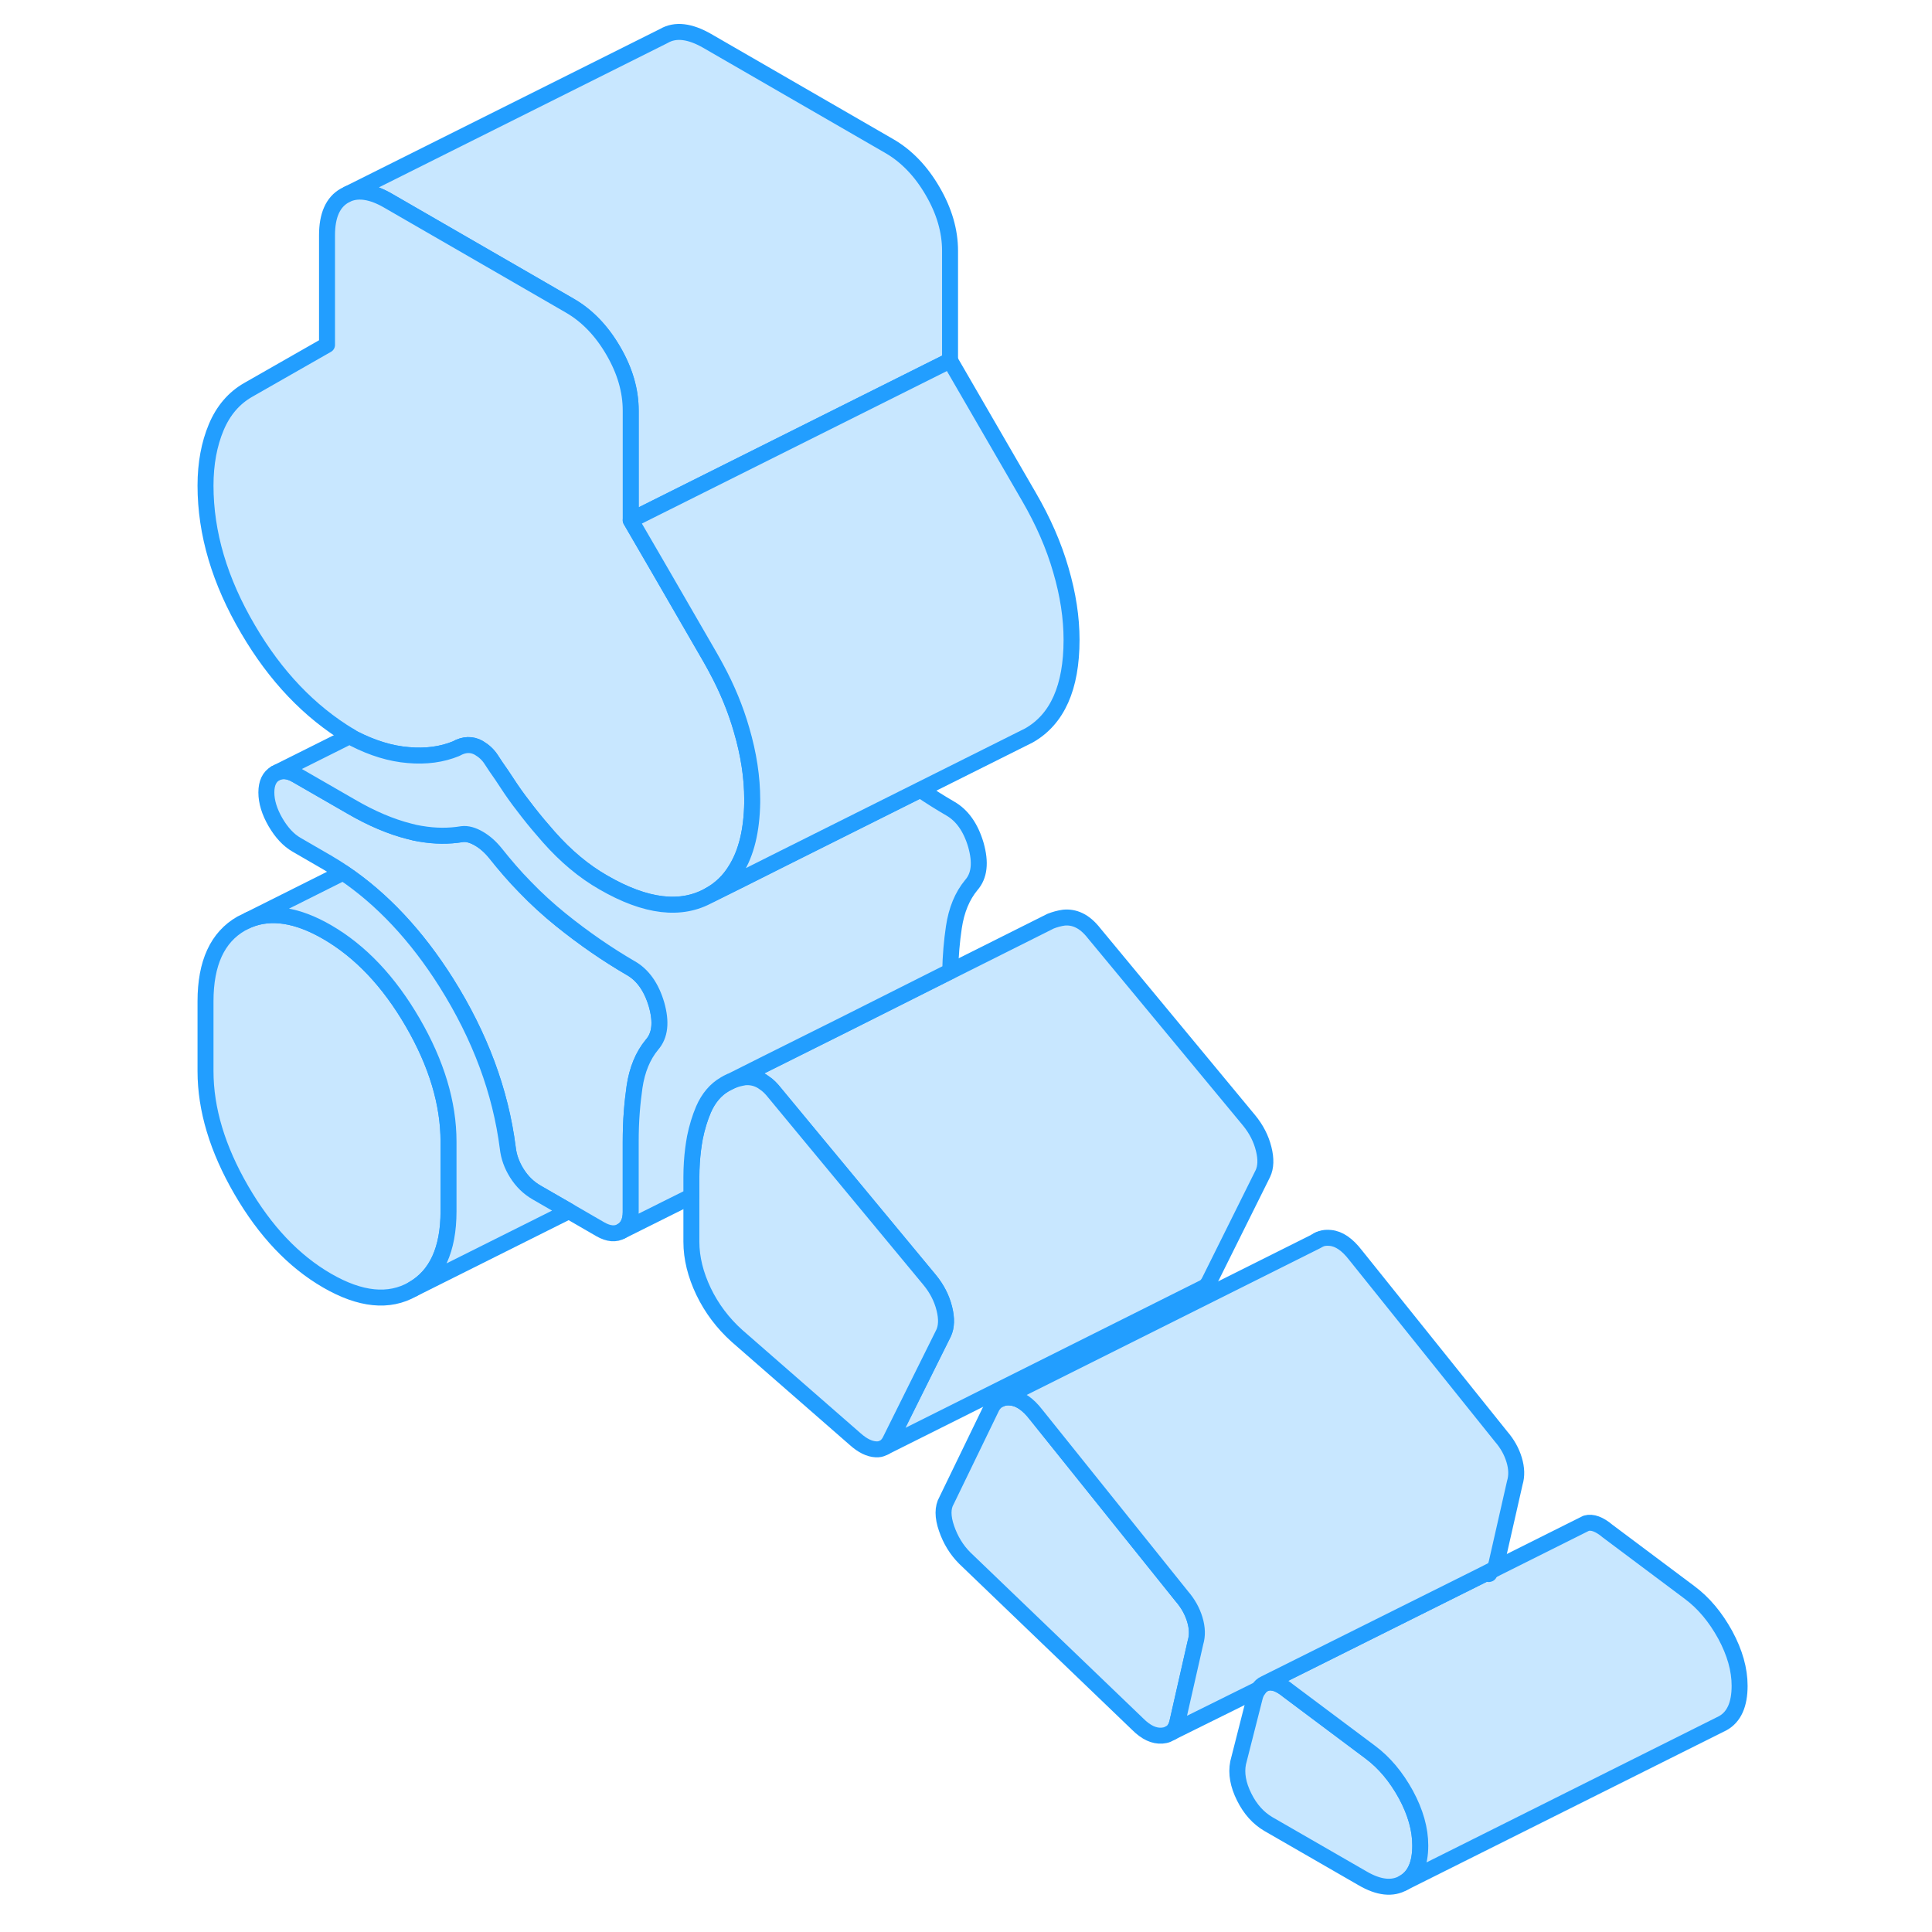 <svg width="48" height="48" viewBox="0 0 101 121" fill="#c8e7ff" xmlns="http://www.w3.org/2000/svg" stroke-width="1px" stroke-linecap="round" stroke-linejoin="round"><path d="M35.791 67.701L35.73 67.731C35.611 67.781 35.501 67.841 35.391 67.911L35.851 67.681C35.851 67.681 35.81 67.691 35.791 67.701Z" stroke="#229EFF" stroke-linejoin="round"/><path d="M18.091 71.501V75.861C18.091 78.261 17.341 79.891 15.851 80.741C14.361 81.591 12.571 81.411 10.481 80.201C8.391 78.991 6.601 77.101 5.111 74.531C3.621 71.961 2.871 69.481 2.871 67.081V62.711C2.871 60.311 3.621 58.691 5.111 57.841L5.581 57.611C6.971 57.041 8.611 57.291 10.481 58.371C12.571 59.581 14.361 61.471 15.851 64.041C17.341 66.611 18.091 69.101 18.091 71.501Z" stroke="#229EFF" stroke-linejoin="round"/><path d="M64.871 102.871L63.731 107.891C63.671 108.141 63.561 108.341 63.401 108.481L63.351 108.511L63.111 108.631C63.011 108.671 62.901 108.691 62.781 108.701C62.281 108.741 61.771 108.501 61.261 107.991L50.421 97.581C49.911 97.071 49.531 96.451 49.281 95.721C49.031 95.001 49.031 94.411 49.281 93.981L52.131 88.101C52.231 87.931 52.351 87.801 52.491 87.711L52.711 87.601C52.881 87.531 53.081 87.501 53.321 87.531C53.861 87.581 54.381 87.941 54.891 88.601L64.021 99.981C64.401 100.421 64.671 100.901 64.831 101.431C64.991 101.961 65.001 102.441 64.871 102.871Z" stroke="#229EFF" stroke-linejoin="round"/><path d="M30.831 65.431C30.262 66.121 29.901 67.001 29.741 68.071C29.672 68.571 29.611 69.081 29.572 69.611C29.521 70.231 29.502 70.871 29.502 71.541V75.901C29.502 76.481 29.312 76.881 28.932 77.101C28.552 77.321 28.112 77.281 27.602 76.991L25.632 75.851L23.602 74.681C23.102 74.391 22.692 73.991 22.372 73.481C22.052 72.971 21.861 72.441 21.802 71.891C21.352 68.361 20.071 64.911 17.951 61.541C16.081 58.581 13.921 56.281 11.492 54.651C11.162 54.421 10.821 54.211 10.481 54.011L8.582 52.911C8.072 52.621 7.631 52.141 7.251 51.491C6.871 50.831 6.682 50.211 6.682 49.631C6.682 49.051 6.871 48.651 7.251 48.431C7.631 48.221 8.072 48.251 8.582 48.551L12.002 50.521C13.271 51.261 14.482 51.771 15.622 52.061C15.872 52.131 16.102 52.181 16.352 52.221H16.362C17.242 52.371 18.101 52.381 18.941 52.241C19.261 52.201 19.611 52.301 19.991 52.521C20.372 52.741 20.721 53.051 21.041 53.451C21.631 54.191 22.232 54.891 22.872 55.541C23.592 56.291 24.352 56.981 25.132 57.611C26.582 58.781 28.041 59.781 29.502 60.631C30.262 61.061 30.802 61.831 31.122 62.921C31.432 64.021 31.341 64.851 30.831 65.431Z" stroke="#229EFF" stroke-linejoin="round"/><path d="M78.951 115.581C78.951 116.751 78.601 117.531 77.901 117.921C77.211 118.321 76.351 118.231 75.341 117.641L69.441 114.241C68.811 113.871 68.301 113.311 67.921 112.541C67.541 111.781 67.411 111.071 67.541 110.411L68.581 106.321C68.631 106.111 68.711 105.941 68.811 105.801C68.921 105.641 69.051 105.511 69.221 105.441C69.261 105.431 69.301 105.411 69.341 105.401C69.441 105.371 69.541 105.361 69.651 105.381C69.961 105.401 70.301 105.581 70.681 105.891L75.811 109.731C76.701 110.391 77.441 111.281 78.051 112.391C78.651 113.501 78.951 114.561 78.951 115.581Z" stroke="#229EFF" stroke-linejoin="round"/><path d="M35.791 67.701L35.73 67.731C35.611 67.781 35.501 67.841 35.391 67.911L35.851 67.681C35.851 67.681 35.81 67.691 35.791 67.701Z" stroke="#229EFF" stroke-linejoin="round"/><path d="M49.501 15.711V22.581L29.501 32.581V25.711C29.501 24.471 29.141 23.221 28.411 21.971C27.681 20.711 26.771 19.771 25.701 19.151L23.211 17.711L14.291 12.561C13.321 12.001 12.481 11.861 11.801 12.141L31.581 2.251C32.301 1.831 33.211 1.941 34.291 2.561L45.701 9.151C46.771 9.771 47.681 10.711 48.411 11.971C49.141 13.221 49.501 14.471 49.501 15.711Z" stroke="#229EFF" stroke-linejoin="round"/><path d="M37.111 50.071V50.271C37.081 52.021 36.741 53.421 36.081 54.471C35.671 55.151 35.121 55.681 34.441 56.061C32.671 57.071 30.451 56.811 27.791 55.271C26.581 54.581 25.441 53.631 24.371 52.421C23.921 51.911 23.481 51.391 23.061 50.851C22.691 50.381 22.331 49.901 21.991 49.401C21.801 49.121 21.611 48.831 21.421 48.541C21.161 48.171 20.941 47.851 20.751 47.551C20.561 47.261 20.311 47.031 19.991 46.841C19.551 46.591 19.071 46.601 18.561 46.891C17.681 47.251 16.681 47.391 15.571 47.291C14.461 47.201 13.331 46.851 12.191 46.271C12.091 46.221 12.001 46.161 11.911 46.101C9.371 44.571 7.251 42.341 5.541 39.421C3.761 36.401 2.871 33.401 2.871 30.411C2.871 29.031 3.101 27.811 3.541 26.761C3.981 25.711 4.651 24.931 5.541 24.421L10.481 21.601V14.731C10.481 13.491 10.851 12.661 11.581 12.251L11.801 12.141C12.481 11.861 13.321 12.001 14.291 12.561L23.211 17.711L25.701 19.151C26.771 19.771 27.681 20.711 28.411 21.971C29.141 23.221 29.501 24.471 29.501 25.711V32.581L31.331 35.731L34.441 41.111C34.581 41.351 34.711 41.591 34.841 41.831C35.541 43.121 36.071 44.411 36.441 45.701C36.891 47.231 37.111 48.691 37.111 50.071Z" stroke="#229EFF" stroke-linejoin="round"/><path d="M72.632 77.631L72.432 77.741C72.432 77.741 72.511 77.681 72.552 77.661C72.572 77.661 72.602 77.641 72.632 77.631Z" stroke="#229EFF" stroke-linejoin="round"/><path d="M98.951 105.581C98.951 106.751 98.601 107.531 97.901 107.921L77.901 117.921C78.601 117.531 78.951 116.751 78.951 115.581C78.951 114.561 78.651 113.501 78.051 112.391C77.441 111.281 76.701 110.391 75.811 109.731L70.681 105.891C70.301 105.581 69.961 105.401 69.651 105.381C69.541 105.361 69.441 105.371 69.341 105.401C69.301 105.401 69.261 105.431 69.221 105.441L82.731 98.701L83.561 98.291L89.061 95.541L89.341 95.401C89.721 95.291 90.171 95.461 90.681 95.891L95.811 99.731C96.701 100.391 97.441 101.281 98.051 102.391C98.651 103.501 98.951 104.561 98.951 105.581Z" stroke="#229EFF" stroke-linejoin="round"/><path d="M84.871 92.871L83.731 97.891C83.691 98.051 83.641 98.171 83.561 98.281L82.731 98.701L69.221 105.441C69.051 105.511 68.921 105.641 68.811 105.801L63.401 108.481C63.561 108.341 63.671 108.141 63.731 107.891L64.871 102.871C65.001 102.441 64.991 101.961 64.831 101.431C64.671 100.901 64.401 100.421 64.021 99.981L54.891 88.601C54.381 87.941 53.861 87.581 53.321 87.531C53.081 87.501 52.881 87.531 52.711 87.601L72.431 77.741L72.631 77.631L72.701 77.601L72.751 77.581C72.921 77.521 73.111 77.511 73.321 77.531C73.861 77.581 74.381 77.941 74.891 78.601L84.021 89.981C84.401 90.421 84.671 90.901 84.831 91.431C84.991 91.961 85.001 92.441 84.871 92.871Z" stroke="#229EFF" stroke-linejoin="round"/><path d="M69.092 73.501L65.761 80.201C65.662 80.411 65.532 80.571 65.362 80.651L65.261 80.701L45.412 90.631C45.552 90.531 45.672 90.391 45.761 90.201L49.092 83.501C49.282 83.101 49.302 82.581 49.142 81.951C48.982 81.311 48.681 80.721 48.231 80.171L40.782 71.181L38.532 68.461C38.312 68.181 38.092 67.961 37.872 67.821C37.772 67.741 37.681 67.691 37.581 67.641C37.272 67.491 36.952 67.441 36.632 67.471C36.352 67.521 36.092 67.581 35.852 67.681L38.062 66.571L42.912 64.151L49.511 60.841L55.422 57.881L55.801 57.691C56.062 57.591 56.332 57.511 56.632 57.471C56.952 57.441 57.272 57.491 57.581 57.641C57.901 57.791 58.221 58.061 58.532 58.461L68.231 70.171C68.681 70.721 68.982 71.311 69.142 71.951C69.302 72.581 69.282 73.101 69.092 73.501Z" stroke="#229EFF" stroke-linejoin="round"/><path d="M83.271 98.571L83.241 98.581" stroke="#229EFF" stroke-linejoin="round"/><path d="M49.091 83.501L45.761 90.201C45.671 90.391 45.551 90.531 45.411 90.631L45.311 90.681C45.181 90.751 45.031 90.781 44.861 90.771C44.451 90.751 44.021 90.541 43.571 90.141L36.161 83.671C35.271 82.871 34.571 81.941 34.061 80.881C33.561 79.831 33.301 78.791 33.301 77.771V73.731C33.301 73.101 33.341 72.511 33.411 71.961C33.441 71.721 33.481 71.481 33.521 71.251C33.651 70.611 33.831 70.021 34.061 69.481C34.371 68.771 34.821 68.241 35.391 67.911L35.851 67.681C36.091 67.581 36.351 67.521 36.631 67.471C36.951 67.441 37.271 67.491 37.581 67.641C37.681 67.691 37.771 67.741 37.871 67.821C38.091 67.961 38.311 68.181 38.531 68.461L40.781 71.181L48.231 80.171C48.681 80.721 48.981 81.311 49.141 81.951C49.301 82.581 49.281 83.101 49.091 83.501Z" stroke="#229EFF" stroke-linejoin="round"/><path d="M18.091 75.861V71.501C18.091 69.101 17.341 66.611 15.851 64.041C14.361 61.471 12.571 59.581 10.481 58.371C8.611 57.291 6.971 57.041 5.581 57.611L11.491 54.651C13.921 56.281 16.081 58.581 17.951 61.541C20.071 64.911 21.351 68.361 21.801 71.891C21.861 72.441 22.051 72.971 22.371 73.481C22.691 73.991 23.101 74.391 23.601 74.681L25.631 75.851L15.851 80.741C17.341 79.891 18.091 78.261 18.091 75.861Z" stroke="#229EFF" stroke-linejoin="round"/><path d="M50.831 55.431C50.261 56.121 49.901 57.001 49.741 58.071C49.611 58.941 49.531 59.861 49.511 60.831L42.911 64.151L38.061 66.571L35.851 67.681C35.851 67.681 35.811 67.691 35.791 67.701L35.731 67.731C35.611 67.781 35.501 67.841 35.391 67.911C34.821 68.241 34.371 68.771 34.061 69.481C33.831 70.021 33.651 70.611 33.521 71.251C33.481 71.481 33.441 71.721 33.411 71.961C33.341 72.511 33.301 73.101 33.301 73.731V74.921L28.931 77.101C29.311 76.881 29.501 76.481 29.501 75.901V71.541C29.501 70.871 29.521 70.231 29.571 69.611C29.611 69.081 29.671 68.571 29.741 68.071C29.901 67.001 30.261 66.121 30.831 65.431C31.341 64.851 31.431 64.021 31.121 62.921C30.801 61.831 30.261 61.061 29.501 60.631C28.041 59.781 26.581 58.781 25.131 57.611C24.351 56.981 23.591 56.291 22.871 55.541C22.231 54.891 21.631 54.191 21.041 53.451C20.721 53.051 20.371 52.741 19.991 52.521C19.611 52.301 19.261 52.201 18.941 52.241C18.101 52.381 17.241 52.371 16.361 52.221H16.351C16.101 52.181 15.871 52.131 15.621 52.061C14.481 51.771 13.271 51.261 12.001 50.521L8.581 48.551C8.071 48.251 7.631 48.221 7.251 48.431L11.911 46.101C12.001 46.161 12.091 46.221 12.191 46.271C13.331 46.851 14.461 47.201 15.571 47.291C16.681 47.391 17.681 47.251 18.561 46.891C19.071 46.601 19.551 46.591 19.991 46.841C20.311 47.031 20.561 47.261 20.751 47.551C20.941 47.851 21.161 48.171 21.421 48.541C21.611 48.831 21.801 49.121 21.991 49.401C22.331 49.901 22.691 50.381 23.061 50.851C23.481 51.391 23.921 51.911 24.371 52.421C25.441 53.631 26.581 54.581 27.791 55.271C30.451 56.811 32.671 57.071 34.441 56.061L36.411 55.081L39.181 53.691L47.641 49.461C48.261 49.881 48.881 50.271 49.501 50.631C50.261 51.061 50.801 51.831 51.121 52.921C51.431 54.021 51.341 54.851 50.831 55.431Z" stroke="#229EFF" stroke-linejoin="round"/><path d="M57.111 40.071C57.111 43.051 56.221 45.051 54.441 46.061L47.641 49.461L39.181 53.691L36.411 55.081L34.441 56.061C35.121 55.681 35.671 55.151 36.081 54.471C36.741 53.421 37.081 52.021 37.111 50.271V50.071C37.111 48.691 36.891 47.231 36.441 45.701C36.071 44.411 35.541 43.121 34.841 41.831C34.711 41.591 34.581 41.351 34.441 41.111L31.331 35.731L29.501 32.581L49.501 22.581L54.441 31.111C55.331 32.641 56.001 34.171 56.441 35.701C56.891 37.231 57.111 38.691 57.111 40.071Z" stroke="#229EFF" stroke-linejoin="round"/></svg>